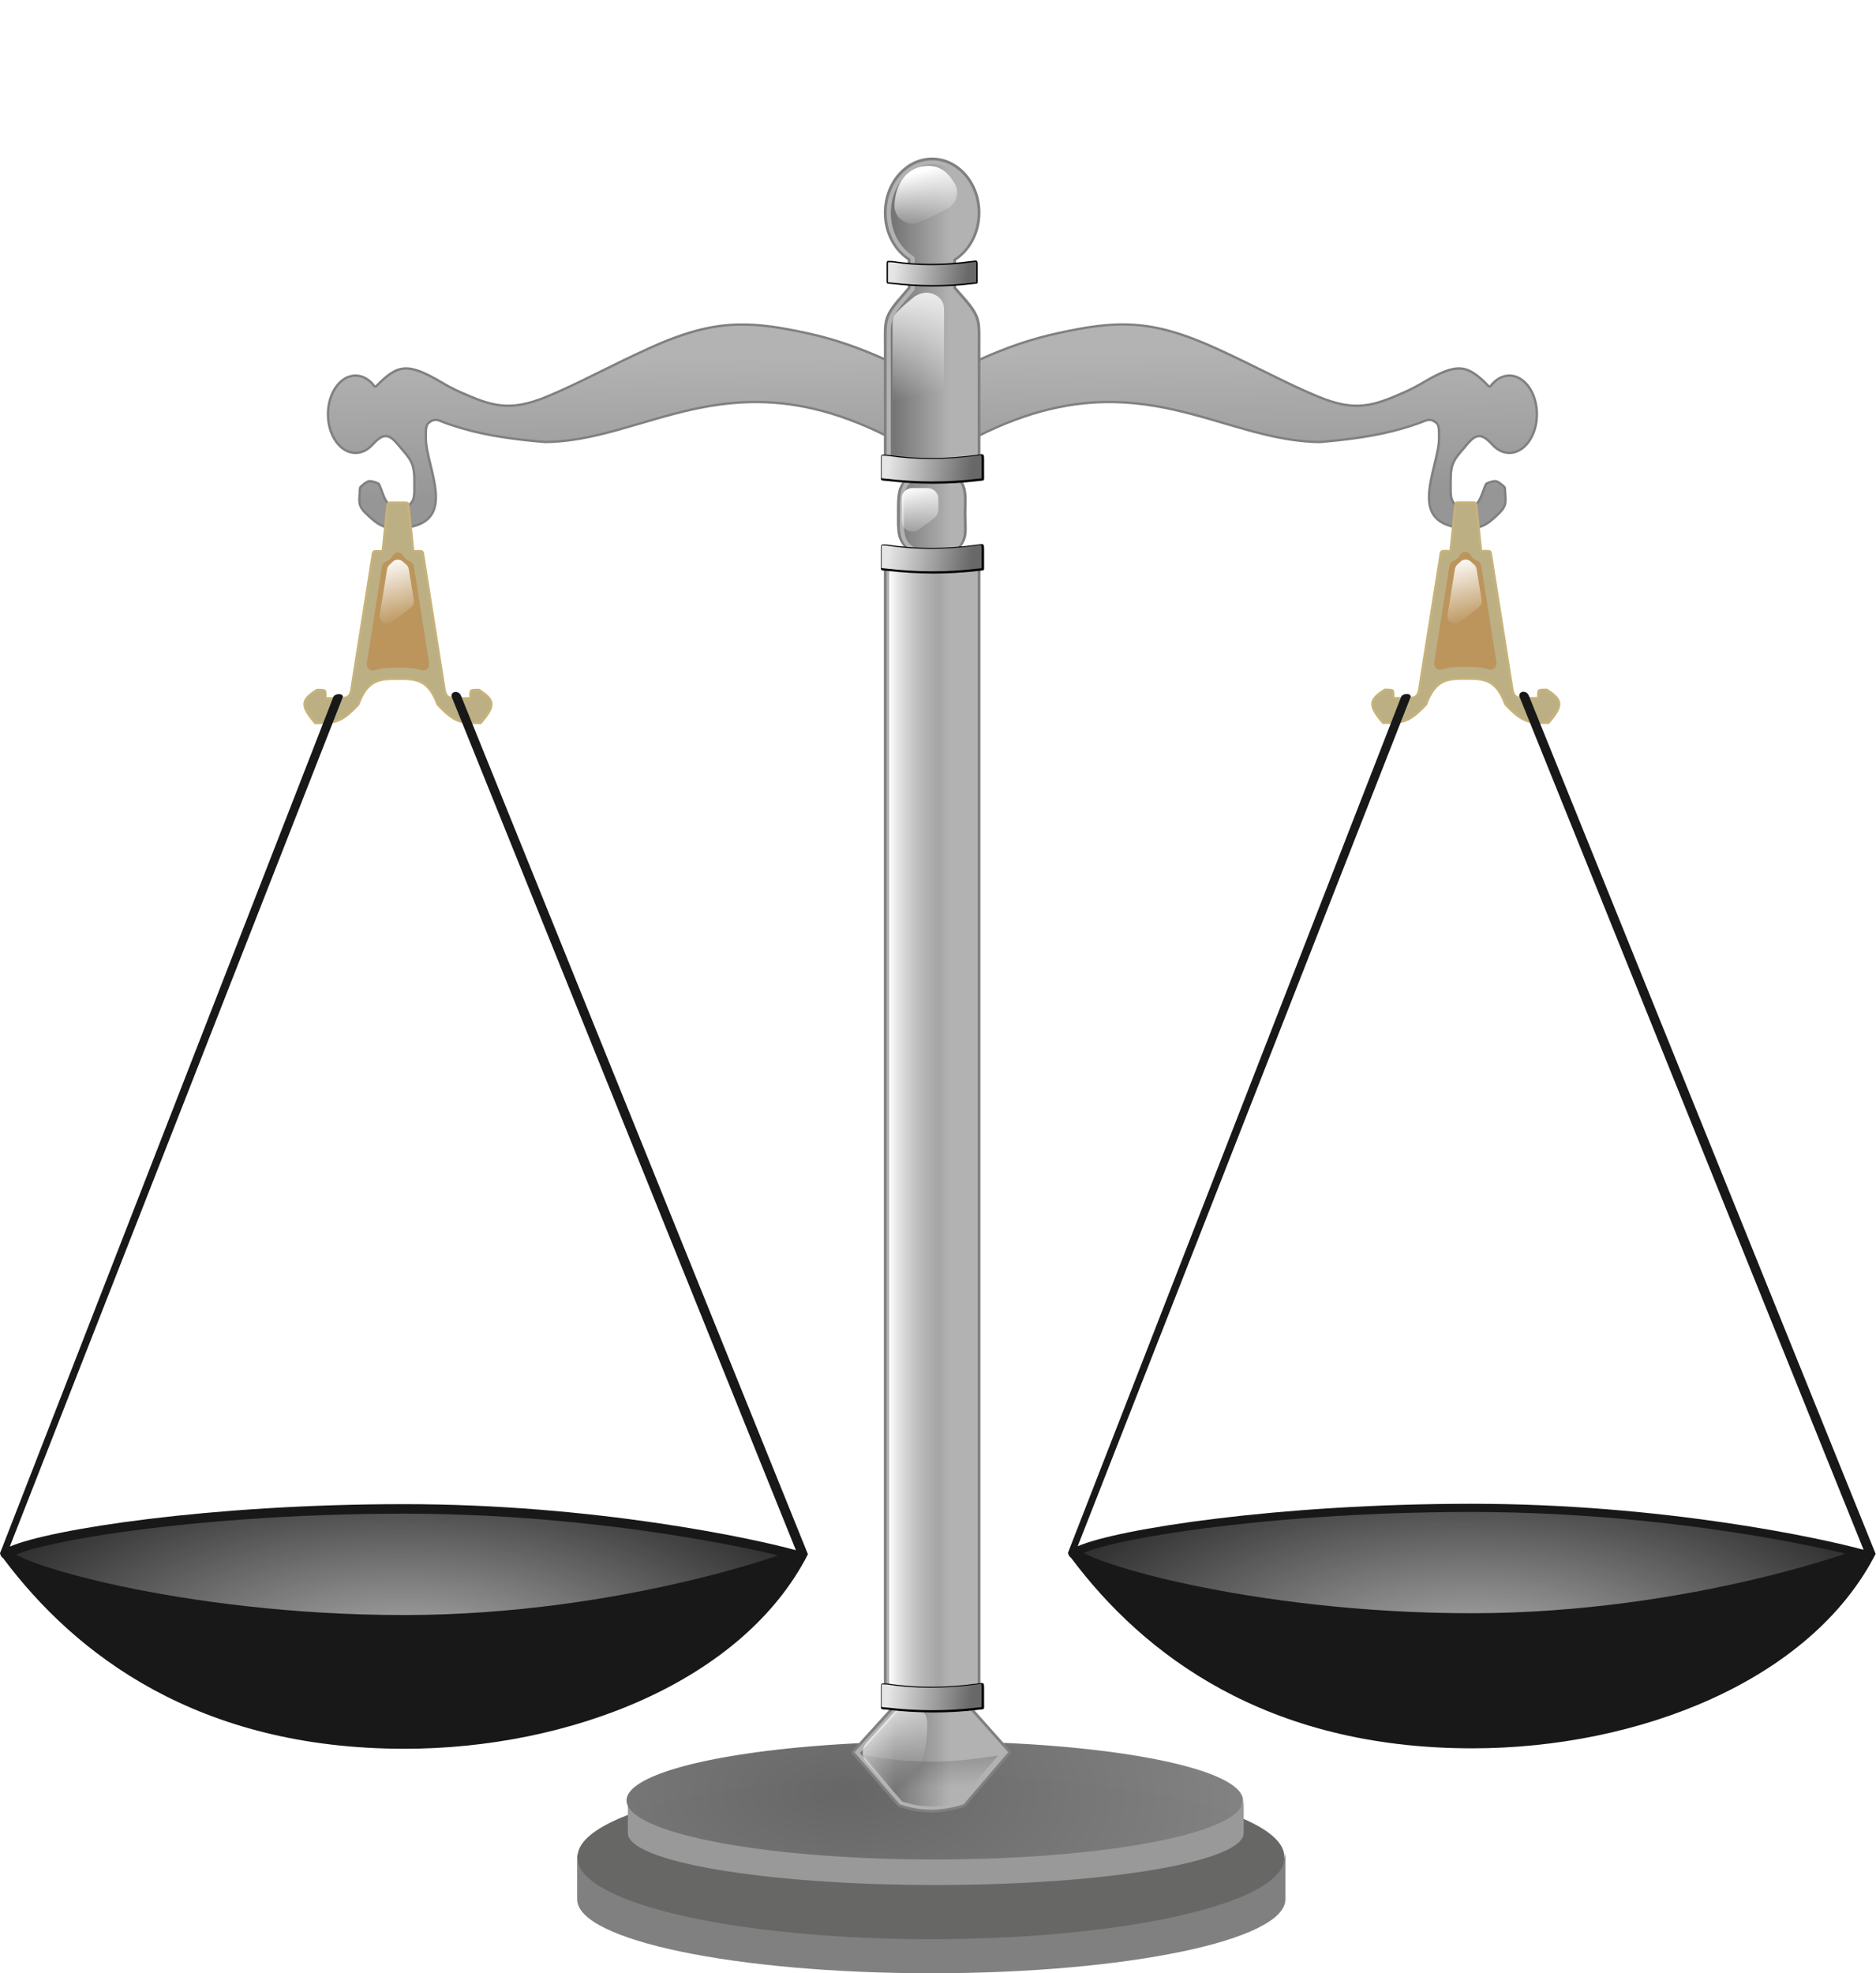 <?xml version="1.0" encoding="UTF-8" standalone="no"?>
<svg
   xmlns:dc="http://purl.org/dc/elements/1.1/"
   xmlns:cc="http://creativecommons.org/ns#"
   xmlns:rdf="http://www.w3.org/1999/02/22-rdf-syntax-ns#"
   xmlns:svg="http://www.w3.org/2000/svg"
   xmlns="http://www.w3.org/2000/svg"
   xmlns:xlink="http://www.w3.org/1999/xlink"
   xmlns:sodipodi="http://sodipodi.sourceforge.net/DTD/sodipodi-0.dtd"
   xmlns:inkscape="http://www.inkscape.org/namespaces/inkscape"
   viewBox="0 0 307.392 323.297"
   version="1.1"
   id="svg131"
   sodipodi:docname="scale2.svg"
   width="81.331mm"
   height="85.539mm"
   inkscape:version="1.0.2-2 (e86c870879, 2021-01-15)">
  <sodipodi:namedview
     pagecolor="#ffffff"
     bordercolor="#666666"
     borderopacity="1"
     objecttolerance="10"
     gridtolerance="10"
     guidetolerance="10"
     inkscape:pageopacity="0"
     inkscape:pageshadow="2"
     inkscape:window-width="1920"
     inkscape:window-height="1017"
     id="namedview133"
     showgrid="false"
     units="mm"
     inkscape:zoom="1.2320187"
     inkscape:cx="-52.297762"
     inkscape:cy="92.462044"
     inkscape:window-x="-8"
     inkscape:window-y="-8"
     inkscape:window-maximized="1"
     inkscape:current-layer="svg131"
     inkscape:document-rotation="0" />
  <defs
     id="defs49">
    <filter
       id="o">
      <feGaussianBlur
         stdDeviation="1.604"
         id="feGaussianBlur2" />
    </filter>
    <filter
       id="n" />
    <linearGradient
       id="a">
      <stop
         stop-color="#fff"
         offset="0"
         id="stop6" />
      <stop
         stop-color="#fff"
         stop-opacity="0"
         offset="1"
         id="stop8" />
    </linearGradient>
    <linearGradient
       id="l"
       x1="327.52"
       x2="328.01"
       y1="186.46"
       y2="237.22"
       gradientUnits="userSpaceOnUse">
      <stop
         stop-color="#b3b3b3"
         offset="0"
         id="stop11" />
      <stop
         stop-color="#a9a9a9"
         offset=".337"
         id="stop13" />
      <stop
         stop-color="#969696"
         offset="1"
         id="stop15" />
    </linearGradient>
    <linearGradient
       id="k"
       x1="375.52"
       x2="395.54"
       gradientUnits="userSpaceOnUse">
      <stop
         stop-color="#767676"
         offset="0"
         id="stop18" />
      <stop
         stop-color="#767676"
         stop-opacity="0"
         offset="1"
         id="stop20" />
    </linearGradient>
    <linearGradient
       id="i"
       x1="121.84"
       x2="122.61"
       y1="201.4"
       y2="216.81"
       gradientUnits="userSpaceOnUse">
      <stop
         offset="0"
         id="stop23" />
      <stop
         stop-opacity="0"
         offset="1"
         id="stop25" />
    </linearGradient>
    <linearGradient
       id="b"
       x1="375.43"
       x2="401.66"
       y1="242.74"
       y2="246.19"
       gradientUnits="userSpaceOnUse">
      <stop
         stop-color="#e5e5e5"
         offset="0"
         id="stop28" />
      <stop
         stop-color="#e5e5e5"
         stop-opacity=".456"
         offset="1"
         id="stop30" />
    </linearGradient>
    <linearGradient
       id="j"
       x1="123.44"
       x2="125.44"
       y1="4.964"
       y2="11.752"
       gradientUnits="userSpaceOnUse"
       xlink:href="#a"
       gradientTransform="matrix(1.251,0,0,1.251,-3.989,21.939)" />
    <linearGradient
       id="h"
       x1="122.42"
       x2="124.45"
       y1="46.374"
       y2="52.835"
       gradientUnits="userSpaceOnUse"
       xlink:href="#a"
       gradientTransform="matrix(1.251,0,0,1.251,-3.989,21.939)" />
    <linearGradient
       id="g"
       x1="121.56"
       x2="125.21"
       y1="19.167"
       y2="34.649"
       gradientUnits="userSpaceOnUse"
       xlink:href="#a"
       gradientTransform="matrix(1.422,0,0,1.251,-24.452,20.938)" />
    <linearGradient
       id="f"
       x1="119.57"
       x2="126.18"
       gradientUnits="userSpaceOnUse"
       xlink:href="#a"
       gradientTransform="matrix(1.251,0,0,1.251,-3.989,21.939)" />
    <linearGradient
       id="d"
       x1="53.239"
       x2="55.497"
       y1="55.698"
       y2="64.126"
       gradientUnits="userSpaceOnUse"
       xlink:href="#a" />
    <linearGradient
       id="m"
       x1="116.65"
       x2="123.94"
       y1="205.69"
       y2="213.89"
       gradientUnits="userSpaceOnUse"
       xlink:href="#a"
       gradientTransform="matrix(1.251,0,0,1.251,-3.989,21.939)" />
    <radialGradient
       id="e"
       cx="314.95"
       cy="573.63"
       r="75.928"
       gradientTransform="matrix(-0.006,0.555,-1.105,-0.013,773.855,126.386)"
       gradientUnits="userSpaceOnUse">
      <stop
         stop-color="#666"
         offset="0"
         id="stop39" />
      <stop
         stop-color="#898989"
         offset="1"
         id="stop41" />
    </radialGradient>
    <radialGradient
       id="c"
       cx="128.09"
       cy="670.47"
       r="137"
       gradientTransform="matrix(0.011,-0.61,1.402,0.024,-740.58,716.79)"
       gradientUnits="userSpaceOnUse">
      <stop
         stop-color="#b2b2b2"
         offset="0"
         id="stop44" />
      <stop
         stop-color="#b2b2b2"
         stop-opacity="0"
         offset="1"
         id="stop46" />
    </radialGradient>
    <linearGradient
       inkscape:collect="always"
       xlink:href="#b"
       id="linearGradient960"
       gradientUnits="userSpaceOnUse"
       x1="375.43"
       y1="242.74"
       x2="401.66"
       y2="246.19" />
    <linearGradient
       inkscape:collect="always"
       xlink:href="#b"
       id="linearGradient962"
       gradientUnits="userSpaceOnUse"
       x1="375.43"
       y1="242.74"
       x2="401.66"
       y2="246.19"
       gradientTransform="matrix(0.456,0,0,0.456,-24.682,-66.439)" />
    <linearGradient
       inkscape:collect="always"
       xlink:href="#b"
       id="linearGradient964"
       gradientUnits="userSpaceOnUse"
       x1="375.43"
       y1="242.74"
       x2="401.66"
       y2="246.19" />
    <linearGradient
       inkscape:collect="always"
       xlink:href="#a"
       id="linearGradient966"
       gradientUnits="userSpaceOnUse"
       x1="53.239"
       y1="55.698"
       x2="55.497"
       y2="64.126"
       gradientTransform="matrix(1.251,0,0,1.251,-3.989,21.939)" />
    <radialGradient
       inkscape:collect="always"
       xlink:href="#c"
       id="radialGradient968"
       gradientUnits="userSpaceOnUse"
       gradientTransform="matrix(0.005,-0.278,0.639,0.011,-362.273,299.954)"
       cx="128.09"
       cy="670.47"
       r="137" />
    <radialGradient
       inkscape:collect="always"
       xlink:href="#c"
       id="radialGradient970"
       gradientUnits="userSpaceOnUse"
       gradientTransform="matrix(0.011,-0.61,1.402,0.024,-740.58,716.79)"
       cx="128.09"
       cy="670.47"
       r="137" />
    <linearGradient
       inkscape:collect="always"
       xlink:href="#b"
       id="linearGradient972"
       gradientUnits="userSpaceOnUse"
       x1="375.43"
       y1="242.74"
       x2="401.66"
       y2="246.19" />
  </defs>
  <path
     d="m 210.614,303.439 v 7.761 c 0,6.68 -25.981,12.097 -58.02,12.097 -32.039,0 -58.019,-5.417 -58.019,-12.097 v -7.761 c 0,6.68 25.981,12.098 58.019,12.098 32.038,0 58.02,-5.418 58.02,-12.098 z"
     fill="#808080"
     id="path51"
     style="stroke-width:1.251" />
  <path
     d="m 210.437,304.309 a 57.898,13.294 0 1 1 -115.792,0 57.898,13.294 0 1 1 115.792,0 z"
     fill="#676766"
     fill-rule="evenodd"
     opacity="0.993"
     id="path53"
     style="stroke-width:0.914" />
  <path
     d="m 203.782,294.867 v 5.46 c 0,4.699 -22.591,8.511 -50.452,8.511 -27.861,0 -50.452,-3.812 -50.452,-8.511 v -5.46 c 0,4.699 22.593,8.511 50.452,8.511 27.86,0 50.452,-3.812 50.452,-8.511 z"
     fill="#999999"
     id="path55"
     style="stroke-width:1.251" />
  <path
     d="m 203.671,294.982 a 50.503,9.676 0 1 1 -101.007,0 50.503,9.676 0 1 1 101.007,0 z"
     fill="url(#e)"
     fill-rule="evenodd"
     opacity="0.993"
     id="path57"
     style="fill:url(#e);stroke-width:0.524" />
  <g
     transform="matrix(0.456,0,0,0.456,-24.682,-26.792)"
     id="g63">
    <path
       d="m 319.81,174.94 c -9.753,0.156 -19.424,2.585 -32.594,8.562 -14.339,6.508 -25.202,12.595 -36.656,17.344 -13.403,5.556 -19.605,3.402 -30.969,-1.625 -2.56,-1.133 -4.686,-2.328 -6.625,-3.469 -12.277,-7.224 -16.075,-6.642 -23.969,1.5 -1.85,-2.456 -4.364,-3.969 -7.125,-3.969 -5.691,0 -10.312,6.407 -10.312,14.312 0,7.905 4.622,14.312 10.312,14.312 2.38,0 4.566,-1.118 6.312,-3 3.604,-3.889 5.319,-4.137 8.594,-0.188 4.354,5.252 5.812,5.979 5.812,12.75 v 3.562 c 0,3.531 -0.829,5.554 -5.375,5.656 -4.154,0.094 -4.78,-4.075 -6.062,-7.094 -0.471,-1.109 -0.416,-1.383 -1.562,-1.781 -2.84,-0.991 -3.227,-0.841 -5.469,0.938 -1.148,0.909 -1.028,1.081 -1.125,2.531 -0.298,4.458 -0.595,5.612 3.312,9.188 3.17,2.899 5.556,4.727 11,4.5 23.332,-0.985 10.138,-22.131 10.25,-33.062 -0.07,-3.454 0.221,-4.404 0.969,-5 2.112,-1.677 3.241,-0.605 5.562,0.219 7.733,2.745 17.102,5.317 36.031,6.875 6.937,-0.098 13.577,-1.243 20.188,-2.844 16.897,-4.094 33.515,-11.173 53.75,-11.531 14.062,-0.249 29.884,2.74 48.781,12.281 h 32.719 c 18.897,-9.541 34.719,-12.53 48.781,-12.281 20.235,0.358 36.824,7.437 53.719,11.531 6.611,1.601 13.284,2.746 20.219,2.844 18.929,-1.558 28.269,-4.13 36,-6.875 2.323,-0.823 3.483,-1.896 5.594,-0.219 0.748,0.596 1.007,1.546 0.938,5 0.11,10.932 -13.081,32.077 10.25,33.062 5.444,0.227 7.831,-1.601 11,-4.5 3.908,-3.575 3.61,-4.729 3.312,-9.188 -0.098,-1.45 0.022,-1.623 -1.125,-2.531 -2.241,-1.778 -2.598,-1.928 -5.438,-0.938 -1.147,0.399 -1.092,0.672 -1.562,1.781 -1.283,3.019 -1.908,7.188 -6.062,7.094 -4.544,-0.103 -5.375,-2.125 -5.375,-5.656 10e-6,-1.179 0,-2.385 0,-3.562 10e-6,-6.771 1.427,-7.498 5.781,-12.75 3.276,-3.95 4.99,-3.701 8.594,0.188 1.746,1.882 3.934,3 6.312,3 5.692,-1e-5 10.312,-6.407 10.312,-14.312 0,-7.905 -4.621,-14.312 -10.312,-14.312 -2.761,0 -5.276,1.513 -7.125,3.969 -7.895,-8.142 -11.66,-8.724 -23.938,-1.5 -1.938,1.141 -4.096,2.336 -6.656,3.469 -11.362,5.027 -17.536,7.181 -30.938,1.625 -11.456,-4.749 -22.318,-10.835 -36.656,-17.344 -23.413,-10.627 -35.791,-10.085 -57.188,-5.406 -8.957,1.959 -17.763,4.832 -28.438,9.656 h -32.719 c -10.674,-4.824 -19.482,-7.697 -28.438,-9.656 -9.361,-2.047 -17.008,-3.278 -24.594,-3.156 z"
       fill="#808080"
       id="path59" />
    <path
       d="m 319.81,175.78 c -9.622,0.154 -19.143,2.551 -32.25,8.5 -14.304,6.493 -25.172,12.57 -36.688,17.344 -6.78,2.81 -11.849,3.707 -16.656,3.219 -4.807,-0.489 -9.276,-2.325 -14.969,-4.844 -2.603,-1.152 -4.77,-2.385 -6.719,-3.531 -6.097,-3.587 -9.97,-5.112 -13.125,-4.875 -3.155,0.236 -5.906,2.22 -9.812,6.25 -0.174,0.176 -0.416,0.267 -0.662,0.248 -0.246,-0.018 -0.473,-0.143 -0.619,-0.342 -1.73,-2.296 -3.985,-3.625 -6.438,-3.625 -2.529,0 -4.846,1.419 -6.594,3.844 -1.748,2.425 -2.875,5.837 -2.875,9.625 0,3.788 1.127,7.2 2.875,9.625 1.748,2.425 4.065,3.844 6.594,3.844 2.115,0 4.067,-0.972 5.688,-2.719 1.841,-1.987 3.285,-3.24 5,-3.312 0.857,-0.036 1.688,0.27 2.469,0.812 0.78,0.543 1.562,1.325 2.406,2.344 2.16,2.605 3.637,4.106 4.625,5.938 0.988,1.832 1.375,3.898 1.375,7.344 v 3.562 c 0,1.832 -0.177,3.444 -1.156,4.656 -0.979,1.212 -2.634,1.79 -5.031,1.844 -2.36,0.054 -3.95,-1.223 -4.875,-2.781 -0.925,-1.558 -1.394,-3.386 -2,-4.812 -0.25,-0.588 -0.375,-0.915 -0.438,-1 -0.062,-0.085 -0.112,-0.134 -0.625,-0.312 -1.396,-0.487 -2.062,-0.65 -2.531,-0.562 -0.469,0.087 -1.014,0.462 -2.125,1.344 -0.542,0.429 -0.642,0.564 -0.688,0.688 -0.046,0.123 -0.075,0.5 -0.125,1.25 -0.15,2.243 -0.283,3.547 0.031,4.625 0.314,1.078 1.087,2.125 3,3.875 3.145,2.876 5.162,4.5 10.406,4.281 5.702,-0.241 8.999,-1.683 10.844,-3.75 1.845,-2.067 2.365,-4.886 2.188,-8.156 -0.355,-6.542 -3.653,-14.501 -3.594,-20.312 -0.035,-1.752 0.003,-2.88 0.188,-3.75 0.184,-0.87 0.59,-1.505 1.094,-1.906 1.182,-0.939 2.374,-1.199 3.406,-1 1.032,0.199 1.876,0.706 2.969,1.094 7.678,2.725 16.921,5.258 35.75,6.812 h 0.062 c 6.829,-0.102 13.383,-1.225 19.938,-2.812 16.803,-4.071 33.514,-11.201 53.938,-11.562 14.145,-0.251 30.051,2.763 48.969,12.281 h 32.344 c 18.918,-9.518 34.824,-12.532 48.969,-12.281 20.424,0.361 37.105,7.491 53.906,11.562 6.554,1.587 13.142,2.71 19.969,2.812 h 0.062 c 18.829,-1.554 28.042,-4.087 35.719,-6.812 1.094,-0.388 1.962,-0.895 3,-1.094 1.038,-0.199 2.223,0.06 3.406,1 0.508,0.405 0.888,1.038 1.062,1.906 0.174,0.868 0.223,2.031 0.188,3.781 0.059,5.811 -3.239,13.74 -3.594,20.281 -0.177,3.271 0.342,6.089 2.188,8.156 1.845,2.067 5.142,3.509 10.844,3.75 5.245,0.219 7.263,-1.406 10.406,-4.281 1.913,-1.75 2.686,-2.797 3,-3.875 0.314,-1.078 0.181,-2.382 0.031,-4.625 -0.051,-0.75 -0.079,-1.126 -0.125,-1.25 -0.046,-0.124 -0.146,-0.258 -0.688,-0.688 -1.113,-0.883 -1.667,-1.258 -2.125,-1.344 -0.459,-0.086 -1.103,0.075 -2.5,0.562 -0.513,0.178 -0.563,0.228 -0.625,0.312 -0.062,0.085 -0.188,0.412 -0.438,1 -0.606,1.426 -1.075,3.255 -2,4.812 -0.925,1.558 -2.515,2.835 -4.875,2.781 -2.396,-0.054 -4.052,-0.632 -5.031,-1.844 -0.98,-1.212 -1.156,-2.825 -1.156,-4.656 10e-6,-1.179 0,-2.385 0,-3.562 10e-6,-3.445 0.363,-5.511 1.344,-7.344 0.98,-1.833 2.465,-3.332 4.625,-5.938 0.845,-1.019 1.626,-1.801 2.406,-2.344 0.78,-0.543 1.611,-0.849 2.469,-0.812 1.715,0.072 3.159,1.326 5,3.312 1.62,1.746 3.574,2.719 5.688,2.719 2.529,0 4.846,-1.419 6.594,-3.844 1.748,-2.425 2.875,-5.837 2.875,-9.625 0,-3.788 -1.127,-7.2 -2.875,-9.625 -1.748,-2.425 -4.065,-3.844 -6.594,-3.844 -2.453,0 -4.71,1.33 -6.438,3.625 -0.146,0.199 -0.373,0.324 -0.619,0.342 -0.246,0.018 -0.488,-0.073 -0.662,-0.248 -3.908,-4.03 -6.635,-6.014 -9.781,-6.25 -3.146,-0.236 -7.027,1.287 -13.125,4.875 -1.952,1.149 -4.15,2.38 -6.75,3.531 -5.692,2.518 -10.169,4.355 -14.969,4.844 -4.8,0.489 -9.846,-0.409 -16.625,-3.219 -11.518,-4.774 -22.383,-10.851 -36.688,-17.344 -23.301,-10.576 -35.313,-10.042 -56.656,-5.375 -8.901,1.947 -17.651,4.821 -28.281,9.625 -0.109,0.045 -0.226,0.066 -0.344,0.062 h -32.719 c -0.118,0.003 -0.235,-0.018 -0.344,-0.062 -10.63,-4.804 -19.382,-7.678 -28.281,-9.625 -9.336,-2.042 -16.921,-3.245 -24.406,-3.125 z"
       fill="url(#l)"
       id="path61"
       style="fill:url(#l)" />
  </g>
  <path
     d="m 152.728,25.815 c -4.402,0 -7.906,4.091 -7.906,9.046 0,3.305 1.568,6.181 3.917,7.764 v 4.459 c -0.534,0.625 -1.072,1.25 -1.61,1.88 -1.227,1.441 -1.84,2.405 -2.108,3.504 -0.269,1.099 -0.199,2.233 -0.199,4.103 0,7.163 1e-5,14.333 0,21.496 3e-4,0.307 0.249,0.555 0.556,0.556 h 2.778 c -0.484,0.582 -0.835,1.23 -0.983,1.952 -0.225,1.094 -0.199,2.293 -0.199,3.533 0,1.234 -0.047,2.399 0.157,3.476 0.134,0.711 0.474,1.359 0.94,1.937 h -2.692 c -0.307,3.01e-4 -0.555,0.249 -0.556,0.556 V 278.824 c -1.4e-4,0.258 0.177,0.482 0.427,0.541 0.321,0.075 0.649,0.133 0.969,0.199 l -6.496,7.151 c -0.188,0.211 -0.188,0.53 0,0.741 l 7.351,8.433 c 0.066,0.073 0.149,0.127 0.242,0.157 2.02,0.641 3.399,0.897 5.442,0.897 1.535,-10e-6 3.716,-0.359 5.256,-0.897 0.095,-0.034 0.178,-0.093 0.242,-0.171 l 7.222,-8.433 c 0.176,-0.212 0.17,-0.521 -0.014,-0.727 l -6.382,-7.165 c 0.369,-0.06 0.742,-0.119 1.111,-0.185 0.262,-0.048 0.453,-0.275 0.456,-0.541 V 90.075 c -3e-4,-0.307 -0.249,-0.555 -0.556,-0.556 h -2.578 c 0.446,-0.587 0.756,-1.239 0.84,-1.952 0.127,-1.077 0,-2.245 0,-3.462 0,-1.222 0.106,-2.41 -0.043,-3.504 -0.097,-0.711 -0.351,-1.397 -0.798,-1.98 h 2.578 c 0.307,-3e-4 0.555,-0.249 0.556,-0.556 V 56.571 c 0,-1.884 0.061,-3.023 -0.214,-4.117 -0.274,-1.091 -0.875,-2.062 -2.123,-3.504 -0.55,-0.636 -1.105,-1.264 -1.652,-1.895 v -4.388 c 2.384,-1.573 3.989,-4.473 3.989,-7.806 0,-4.955 -3.519,-9.046 -7.92,-9.046 z m -3.86,16.923 c 0.011,0.007 0.017,0.021 0.029,0.028 -0.008,-0.007 -0.021,-0.006 -0.029,-0.014 -6e-5,-0.005 -6e-5,-0.009 0,-0.014 z m 7.635,0.057 c -0.013,0.012 -0.014,0.032 -0.029,0.043 l -0.014,-0.014 z M 148.91,77.839 c 0.005,-0.005 0.023,0.005 0.029,0 -0.012,0.008 -0.017,0.02 -0.029,0.028 0.005,-0.006 -0.005,-0.023 0,-0.028 z m 7.92,12.436 -0.014,0.028 c -0.008,0.008 -0.02,0.007 -0.029,0.014 0.018,-0.013 0.025,-0.03 0.043,-0.043 z"
     fill="#808080"
     id="path65"
     style="stroke-width:0.456" />
  <path
     d="m 152.728,26.272 c -4.12,0 -7.45,3.847 -7.45,8.59 0,3.268 1.583,6.113 3.917,7.564 v 4.815 c -0.572,0.672 -1.151,1.337 -1.724,2.009 -2.423,2.846 -2.194,3.566 -2.194,7.322 v 21.595 h 3.96 c -1.941,1.23 -1.809,3.452 -1.809,5.94 0,2.488 -0.181,4.626 1.695,5.869 h -3.846 V 278.915 c 0.607,0.143 1.202,0.269 1.809,0.37 l -7.08,7.806 7.422,8.519 c 2.016,0.642 3.31,0.883 5.328,0.883 1.472,-10e-6 3.671,-0.362 5.143,-0.883 l 7.294,-8.519 -6.994,-7.849 c 0.664,-0.096 1.33,-0.208 1.994,-0.328 V 89.977 h -3.704 c 1.877,-1.243 1.41,-3.381 1.41,-5.869 0,-2.488 0.416,-4.71 -1.524,-5.94 h 3.818 V 56.572 c 0,-3.781 0.226,-4.476 -2.237,-7.322 -0.581,-0.672 -1.171,-1.337 -1.752,-2.009 v -4.772 c 2.37,-1.439 3.989,-4.309 3.989,-7.607 0,-4.743 -3.346,-8.59 -7.465,-8.59 z"
     fill="#b2b2b2"
     id="path67"
     style="stroke-width:1.251" />
  <path
     transform="matrix(0.456,0,0,0.456,-24.682,-26.792)"
     d="m 389.19,117.78 c -8.183,0 -14.969,7.707 -14.969,17.469 0,6.726 3.263,12.532 7.938,15.438 0.403,0.247 0.651,0.684 0.656,1.156 v 10.562 c -0.008,0.323 -0.13,0.633 -0.344,0.875 -1.261,1.481 -2.532,2.94 -3.781,4.406 -2.607,3.061 -3.622,4.789 -4.094,6.719 -0.471,1.93 -0.375,4.321 -0.375,8.469 0,15.328 10e-6,30.672 0,46 h 7.312 c 0.614,-0.007 1.158,0.394 1.332,0.982 0.174,0.588 -0.063,1.221 -0.582,1.549 -1.802,1.142 -2.588,2.587 -3,4.594 -0.412,2.007 -0.344,4.528 -0.344,7.281 0,2.762 -0.091,5.252 0.281,7.219 0.372,1.967 1.073,3.348 2.812,4.5 0.519,0.328 0.756,0.961 0.582,1.549 -0.174,0.588 -0.718,0.989 -1.332,0.982 h -7.062 v 411.97 c 0.941,0.208 1.874,0.437 2.812,0.594 0.489,0.082 0.896,0.421 1.065,0.887 0.168,0.466 0.072,0.987 -0.252,1.363 l -14.719,16.25 15.188,17.438 c 4.123,1.292 6.752,1.781 10.938,1.781 2.919,-2e-5 7.479,-0.76 10.5,-1.781 l 14.969,-17.438 -14.562,-16.344 c -0.325,-0.38 -0.418,-0.906 -0.243,-1.374 0.176,-0.468 0.592,-0.804 1.086,-0.876 1.061,-0.153 2.119,-0.346 3.188,-0.531 v -411.94 h -6.75 c -0.614,0.007 -1.158,-0.394 -1.332,-0.982 -0.174,-0.588 0.063,-1.221 0.582,-1.549 1.713,-1.135 2.237,-2.437 2.469,-4.406 0.232,-1.969 0,-4.498 0,-7.312 0,-2.815 0.21,-5.367 -0.062,-7.375 -0.273,-2.008 -0.881,-3.374 -2.656,-4.5 -0.519,-0.328 -0.756,-0.961 -0.582,-1.549 0.174,-0.588 0.718,-0.989 1.332,-0.982 h 7 v -46 c 0,-4.175 0.106,-6.551 -0.375,-8.469 -0.481,-1.918 -1.537,-3.623 -4.188,-6.688 -1.269,-1.466 -2.562,-2.925 -3.844,-4.406 -0.221,-0.25 -0.343,-0.572 -0.344,-0.906 v -10.469 c -0.006,-0.484 0.243,-0.935 0.656,-1.188 4.745,-2.88 8.094,-8.713 8.094,-15.5 0,-9.759 -6.819,-17.469 -15,-17.469 z"
     fill="url(#k)"
     filter="url(#o)"
     id="path69"
     style="fill:url(#k)" />
  <path
     d="m 128.83,218.31 5.084,-5.935 c -6.754,1.076 -10.805,1.076 -17.559,0 l 5.175,5.935 c 1.406,0.448 2.31,0.616 3.718,0.616 1.027,0 2.556,-0.252 3.582,-0.616 z"
     fill="url(#i)"
     filter="url(#n)"
     opacity="0.803"
     id="path71"
     style="fill:url(#i)"
     transform="matrix(1.251,0,0,1.251,-3.989,21.939)" />
  <g
     transform="matrix(1.418,0,0,1.418,-24.796,5.995)"
     id="g77">
    <path
       d="m 120.022,48.316 c 3.377,0.521 6.848,0.485 10.392,0 0.738,-0.101 0.787,-0.154 0.787,0.592 v 1.776 c 0,0.696 0.092,0.577 -0.612,0.663 -3.522,0.432 -7.044,0.406 -10.567,0 -0.83,-0.096 -0.745,0.066 -0.745,-0.757 v -1.704 c 0,-0.712 0.034,-0.568 0.745,-0.568 z"
       id="path73" />
    <path
       transform="matrix(0.364,0,0,0.364,-16.537,-38.944)"
       d="m 404.594,239.875 c -0.261,0.019 -0.644,0.086 -1.156,0.156 -9.748,1.334 -19.257,1.428 -28.562,0 h -0.062 c -0.465,-0.002 -0.842,-0.026 -1.094,-0.031 -0.266,-0.006 -0.396,0.042 -0.375,0.031 0.021,-0.011 0.029,-0.075 0,0.094 -0.029,0.169 -0.031,0.485 -0.031,0.969 0,1.56 -10e-6,3.128 0,4.688 0,0.573 -0.013,0.982 0,1.219 0.013,0.237 0.038,0.221 0,0.188 -0.038,-0.033 0.034,0.004 0.312,0.031 0.279,0.027 0.727,0.058 1.312,0.125 9.634,1.111 19.249,1.181 28.875,0 0.496,-0.061 0.872,-0.066 1.094,-0.094 0.222,-0.028 0.241,-0.086 0.188,-0.031 -0.053,0.054 -0.037,0.05 -0.031,-0.156 0.006,-0.206 0,-0.543 0,-1.031 0,-1.624 1e-5,-3.249 0,-4.875 0,-0.502 -0.024,-0.856 -0.062,-1.062 -0.038,-0.207 -0.071,-0.224 -0.062,-0.219 0.009,0.006 -0.083,-0.019 -0.344,0 z"
       fill="url(#b)"
       id="path75"
       style="fill:url(#linearGradient960)" />
  </g>
  <path
     d="m 146.199,42.751 c 4.226,0.651 8.569,0.607 13.004,0 0.924,-0.126 0.984,-0.192 0.984,0.74 v 2.222 c 0,0.872 0.115,0.722 -0.766,0.83 -4.407,0.541 -8.815,0.508 -13.223,0 -1.039,-0.12 -0.932,0.083 -0.932,-0.948 v -2.133 c 0,-0.89 0.042,-0.711 0.932,-0.711 z"
     id="path79"
     style="stroke-width:1.251" />
  <path
     d="m 159.751,42.907 c -0.119,0.009 -0.294,0.039 -0.527,0.071 -4.443,0.608 -8.778,0.651 -13.02,0 h -0.029 c -0.212,-9.12e-4 -0.384,-0.012 -0.499,-0.014 -0.121,-0.003 -0.18,0.019 -0.171,0.014 0.009,-0.005 0.013,-0.034 0,0.043 -0.013,0.077 -0.014,0.221 -0.014,0.442 0,0.711 -1e-5,1.426 0,2.137 0,0.261 -0.006,0.447 0,0.556 0.006,0.108 0.018,0.101 0,0.085 -0.018,-0.015 0.015,0.002 0.142,0.014 0.127,0.012 0.331,0.026 0.598,0.057 4.392,0.506 8.775,0.538 13.163,0 0.226,-0.028 0.397,-0.03 0.499,-0.043 0.101,-0.013 0.11,-0.039 0.086,-0.014 -0.024,0.025 -0.017,0.023 -0.014,-0.071 0.003,-0.094 0,-0.247 0,-0.47 0,-0.74 0,-1.481 0,-2.222 0,-0.229 -0.011,-0.39 -0.029,-0.484 -0.018,-0.094 -0.032,-0.102 -0.029,-0.1 0.004,0.003 -0.038,-0.009 -0.157,0 z"
     fill="url(#b)"
     id="path81"
     style="fill:url(#linearGradient962);stroke-width:0.456" />
  <path
     d="m 152.077,27.179 c -3.488,0 -5.395,3.027 -5.514,6.413 -0.046,1.004 0.428,1.961 1.254,2.533 0.826,0.572 1.889,0.679 2.812,0.282 1.53,-0.646 3.115,-1.393 4.732,-2.307 0.695,-0.396 1.197,-1.059 1.389,-1.835 0.192,-0.776 0.058,-1.597 -0.372,-2.271 -0.756,-1.211 -1.885,-2.815 -4.301,-2.815 z"
     fill="url(#j)"
     fill-rule="evenodd"
     id="path83"
     style="fill:url(#j);stroke-width:1.251" />
  <path
     d="M 145.695,92.717 V 279.128 h 9.541 V 92.717 Z"
     fill="url(#f)"
     fill-rule="evenodd"
     id="path85"
     style="fill:url(#f);stroke-width:1.251" />
  <g
     transform="matrix(1.418,0,0,1.418,-24.796,20.718)"
     id="g91">
    <path
       d="m 120.022,48.316 c 3.377,0.521 6.848,0.485 10.392,0 0.738,-0.101 0.787,-0.154 0.787,0.592 v 1.776 c 0,0.696 0.092,0.577 -0.612,0.663 -3.522,0.432 -7.044,0.406 -10.567,0 -0.83,-0.096 -0.745,0.066 -0.745,-0.757 v -1.704 c 0,-0.712 0.034,-0.568 0.745,-0.568 z"
       id="path87" />
    <path
       transform="matrix(0.364,0,0,0.364,-16.537,-38.944)"
       d="m 404.594,239.875 c -0.261,0.019 -0.644,0.086 -1.156,0.156 -9.748,1.334 -19.257,1.428 -28.562,0 h -0.062 c -0.465,-0.002 -0.842,-0.026 -1.094,-0.031 -0.266,-0.006 -0.396,0.042 -0.375,0.031 0.021,-0.011 0.029,-0.075 0,0.094 -0.029,0.169 -0.031,0.485 -0.031,0.969 0,1.56 -10e-6,3.128 0,4.688 0,0.573 -0.013,0.982 0,1.219 0.013,0.237 0.038,0.221 0,0.188 -0.038,-0.033 0.034,0.004 0.312,0.031 0.279,0.027 0.727,0.058 1.312,0.125 9.634,1.111 19.249,1.181 28.875,0 0.496,-0.061 0.872,-0.066 1.094,-0.094 0.222,-0.028 0.241,-0.086 0.188,-0.031 -0.053,0.054 -0.037,0.05 -0.031,-0.156 0.006,-0.206 0,-0.543 0,-1.031 0,-1.624 1e-5,-3.249 0,-4.875 0,-0.502 -0.024,-0.856 -0.062,-1.062 -0.038,-0.207 -0.071,-0.224 -0.062,-0.219 0.009,0.006 -0.083,-0.019 -0.344,0 z"
       fill="url(#b)"
       id="path89"
       style="fill:url(#linearGradient964)" />
  </g>
  <path
     d="m 149.338,79.97 c -0.912,0.077 -1.611,0.844 -1.603,1.76 v 3.637 c 0.005,0.655 0.375,1.253 0.959,1.55 0.585,0.296 1.286,0.242 1.817,-0.142 0.81,-0.584 1.692,-1.173 2.62,-1.955 0.393,-0.33 0.622,-0.816 0.626,-1.33 v -1.76 c 0.002,-0.467 -0.182,-0.916 -0.513,-1.247 -0.33,-0.33 -0.779,-0.515 -1.247,-0.513 h -2.503 z"
     fill="url(#h)"
     fill-rule="evenodd"
     id="path93"
     style="fill:url(#h);stroke-width:1.251" />
  <path
     d="m 151.669,47.959 c -0.834,0.021 -1.744,0.564 -1.91,0.704 -0.788,0.672 -1.819,1.445 -2.844,2.542 -0.035,0.037 -0.659,0.586 -0.666,1.603 v 17.049 c -0.003,0.574 -0.218,0.903 0.844,1.838 1.063,0.935 1.435,0.745 2.088,0.743 h 2.577 c 0.653,0.002 1.027,0.191 2.088,-0.743 1.061,-0.934 0.846,-1.263 0.844,-1.838 V 50.54 l -0.089,-0.626 c -1e-4,-3.5e-4 -0.067,-0.182 -0.089,-0.235 l -0.089,-0.196 c -0.044,-0.082 -0.067,-0.083 -0.089,-0.117 -0.043,-0.069 -0.052,-0.144 -0.089,-0.196 -0.074,-0.102 -0.08,-0.159 -0.489,-0.508 0.249,0.213 0.492,0.319 -0.267,-0.196 -0.758,-0.514 -1.61,-0.515 -1.822,-0.508 z"
     fill="url(#g)"
     fill-rule="evenodd"
     id="path95"
     style="fill:url(#g);stroke-width:1.334" />
  <path
     d="m 51.568,118.636 c 3.344,0 4.413,0 7.314,-3.133 1.484,-4.097 3.452,-4.097 6.325,-4.097 2.874,0 4.841,0 6.325,4.097 2.901,3.133 3.97,3.133 7.313,3.133 2.509,-2.884 2.561,-4.015 -0.325,-5.784 -1.626,0 -1.626,0 -1.626,1.366 -3.407,0.057 -3.432,0.054 -3.819,-0.964 l -3.545,-22.366 c -0.081,-0.768 -0.344,-0.768 -0.969,-0.785 l -0.687,0.017 -0.677,-6.628 c -0.136,-1.325 -0.136,-1.325 -1.067,-1.325 h -1.848 c -0.932,0 -0.932,0 -1.068,1.325 l -0.677,6.628 -0.687,-0.017 c -0.625,0.017 -0.888,0.017 -0.969,0.785 l -3.545,22.366 c -0.388,1.018 -0.412,1.021 -3.819,0.964 0,-1.366 0,-1.366 -1.625,-1.366 -2.887,1.769 -2.834,2.9 -0.325,5.784 z"
     fill="#c5b37b"
     id="path97"
     style="stroke-width:1.251" />
  <path
     d="m 63.779,82.551 c 0.006,-0.008 -0.088,0.314 -0.156,0.978 l -0.704,6.648 c -0.008,0.071 -0.035,0.139 -0.078,0.196 -0.041,0.052 -0.095,0.092 -0.156,0.117 -0.061,0.025 -0.128,0.043 -0.196,0.039 l -0.626,-0.039 h -0.039 c -0.266,0.011 -0.414,0.029 -0.43,0.039 -0.016,0.01 -0.082,0.052 -0.117,0.391 6.5e-4,0.013 6.5e-4,0.026 0,0.039 l -3.558,22.368 -0.039,0.078 c -0.097,0.254 -0.156,0.455 -0.313,0.665 -0.157,0.21 -0.409,0.353 -0.704,0.43 -0.59,0.155 -1.424,0.146 -3.128,0.117 -0.104,2.4e-4 -0.203,-0.041 -0.277,-0.114 -0.073,-0.073 -0.115,-0.173 -0.114,-0.277 0,-0.341 -0.018,-0.596 -0.039,-0.743 -0.021,-0.147 -0.033,-0.151 -0.039,-0.156 -0.006,-0.005 -0.075,-0.06 -0.274,-0.078 -0.164,-0.015 -0.438,8e-4 -0.743,0 -0.674,0.417 -1.176,0.79 -1.486,1.134 -0.319,0.354 -0.457,0.647 -0.469,0.978 -0.023,0.641 0.561,1.542 1.721,2.894 1.516,-0.002 2.531,-0.013 3.441,-0.352 0.953,-0.355 1.915,-1.105 3.324,-2.62 0.006,-0.017 0.033,-0.022 0.039,-0.039 0.749,-1.987 1.623,-3.124 2.737,-3.676 1.147,-0.568 2.434,-0.547 3.871,-0.547 1.437,0 2.695,-0.021 3.832,0.547 1.105,0.552 1.989,1.69 2.737,3.676 l 0.039,0.039 c 1.408,1.515 2.371,2.265 3.324,2.62 0.91,0.339 1.926,0.35 3.441,0.352 1.159,-1.352 1.744,-2.253 1.721,-2.894 -0.012,-0.331 -0.15,-0.624 -0.469,-0.978 -0.31,-0.344 -0.812,-0.717 -1.486,-1.134 -0.306,8e-4 -0.579,-0.015 -0.743,0 -0.198,0.019 -0.267,0.073 -0.274,0.078 -0.006,0.005 -0.019,0.01 -0.039,0.156 -0.021,0.147 -0.039,0.402 -0.039,0.743 6e-5,0.085 -0.027,0.167 -0.078,0.235 -0.074,0.099 -0.19,0.157 -0.313,0.156 -1.704,0.028 -2.538,0.037 -3.128,-0.117 -0.295,-0.077 -0.547,-0.22 -0.704,-0.43 -0.157,-0.21 -0.216,-0.411 -0.313,-0.665 -0.016,-0.025 -0.029,-0.051 -0.039,-0.078 l -3.558,-22.368 c -6.5e-4,-0.013 -6.5e-4,-0.026 0,-0.039 -0.036,-0.339 -0.1,-0.38 -0.117,-0.391 -0.017,-0.011 -0.164,-0.028 -0.43,-0.039 h -0.039 l -0.626,0.039 c -0.117,0.01 -0.231,-0.033 -0.313,-0.117 -0.065,-0.062 -0.106,-0.145 -0.117,-0.235 l -0.704,-6.648 c -0.068,-0.664 -0.162,-0.985 -0.156,-0.978 0.003,0.004 0.041,0.013 -0.039,0 -0.08,-0.013 -0.237,0 -0.469,0 h -0.899 -0.939 c -0.233,0 -0.389,-0.013 -0.469,0 -0.08,0.013 -0.042,0.004 -0.039,0 z"
     fill="#a0a0a0"
     fill-opacity="0.232"
     id="path99"
     style="stroke-width:1.251" />
  <path
     d="m 65.063,90.531 c -0.323,0.046 -0.604,0.252 -0.755,0.541 -0.229,0.431 -0.599,0.766 -1.054,0.94 -0.346,0.123 -0.594,0.421 -0.655,0.783 l -2.507,15.898 c -6e-5,0.005 -6e-5,0.01 0,0.014 -0.047,0.337 0.086,0.687 0.356,0.912 0.27,0.225 0.629,0.297 0.969,0.185 h 0.014 c 1.316,-0.446 2.554,-0.413 3.775,-0.413 1.221,0 2.459,-0.033 3.775,0.413 h 0.014 c 0.34,0.112 0.699,0.04 0.969,-0.185 0.27,-0.225 0.403,-0.575 0.356,-0.912 6e-5,-0.005 6e-5,-0.01 0,-0.014 l -2.507,-15.912 c -0.061,-0.362 -0.323,-0.675 -0.67,-0.798 -0.455,-0.172 -0.824,-0.499 -1.054,-0.926 -0.194,-0.367 -0.585,-0.572 -0.997,-0.527 z"
     fill="#bc955d"
     id="path101"
     style="stroke-width:0.456" />
  <path
     d="m 65.108,91.701 c -0.294,0.021 -0.572,0.145 -0.782,0.352 -0.281,0.264 -0.376,0.367 -0.352,0.352 -0.297,0.195 -0.497,0.508 -0.547,0.86 l -1.212,7.508 c -0.068,0.492 0.164,0.977 0.59,1.232 0.426,0.256 0.963,0.232 1.365,-0.059 1.019,-0.794 2.08,-1.464 3.246,-2.503 0.317,-0.286 0.464,-0.714 0.391,-1.134 l -0.821,-5.044 c -0.051,-0.352 -0.25,-0.665 -0.547,-0.86 -0.007,-0.005 -0.161,-0.148 -0.43,-0.391 -0.246,-0.22 -0.57,-0.332 -0.899,-0.313 z"
     fill="url(#d)"
     id="path103"
     style="fill:url(#linearGradient966);stroke-width:1.251" />
  <path
     d="m 74.611,113.365 c -0.364,0.021 -0.692,0.287 -0.626,0.743 l 56.427,139.875 c -6.948,-1.917 -32.973,-7.547 -64.209,-7.547 -31.653,0 -58.085,4.116 -64.6,6.961 L 56.193,114.147 c -0.073,-0.64 -1.432,-0.523 -1.603,0.117 L 0,254.491 c 0.002,0.046 0.032,0.074 0.039,0.117 0.021,0.139 0.088,0.245 0.156,0.352 0.077,0.12 0.145,0.227 0.274,0.313 0.035,0.024 0.078,0.057 0.117,0.078 0.005,0.004 -0.005,0.035 0,0.039 11.774,15.705 31.84,31.127 65.695,31.127 27.109,10e-6 55.449,-11.005 66.125,-31.909 h -0.039 L 75.588,114.108 c -0.185,-0.559 -0.614,-0.764 -0.978,-0.743 z"
     fill="#181818"
     id="path105"
     style="stroke-width:1.251" />
  <path
     d="m 66.205,247.997 c -18.193,0 -34.676,1.369 -46.569,3.063 -5.946,0.847 -10.753,1.785 -14.003,2.65 -1.369,0.364 -2.282,0.705 -3.034,1.011 0.762,0.397 1.744,0.841 3.162,1.353 3.248,1.173 8.04,2.524 13.974,3.789 11.868,2.53 28.323,4.744 46.469,4.744 18.113,0 34.552,-2.759 46.442,-5.57 5.944,-1.405 10.754,-2.828 14.06,-3.917 0.35,-0.115 0.482,-0.177 0.798,-0.285 -0.27,-0.065 -0.376,-0.102 -0.67,-0.171 -3.312,-0.777 -8.133,-1.777 -14.088,-2.764 -11.91,-1.973 -28.378,-3.903 -46.537,-3.903 z"
     fill="url(#c)"
     id="path107"
     style="fill:url(#radialGradient968);stroke-width:0.456" />
  <g
     transform="matrix(1.251,0,0,1.251,170.997,21.939)"
     id="g121">
    <path
       d="m 44.398,77.275 c 2.672,0 3.526,0 5.845,-2.504 1.186,-3.274 2.759,-3.274 5.055,-3.274 2.296,0 3.869,0 5.055,3.274 2.318,2.504 3.173,2.504 5.845,2.504 2.005,-2.304 2.047,-3.209 -0.26,-4.622 -1.299,0 -1.299,0 -1.299,1.092 -2.722,0.045 -2.743,0.043 -3.052,-0.77 L 58.754,55.1 c -0.065,-0.614 -0.275,-0.614 -0.774,-0.628 l -0.549,0.014 -0.541,-5.297 c -0.108,-1.059 -0.108,-1.059 -0.853,-1.059 h -1.477 c -0.745,0 -0.745,0 -0.853,1.059 L 53.165,54.486 52.616,54.472 c -0.5,0.014 -0.71,0.014 -0.774,0.628 l -2.833,17.874 c -0.31,0.813 -0.329,0.816 -3.052,0.77 0,-1.092 0,-1.092 -1.299,-1.092 -2.307,1.414 -2.265,2.318 -0.26,4.622 z"
       fill="#c5b37b"
       id="path109" />
    <path
       d="m 54.156,48.438 c 0.005,-0.006 -0.071,0.251 -0.125,0.781 l -0.562,5.312 c -0.006,0.057 -0.028,0.111 -0.062,0.156 -0.033,0.041 -0.076,0.074 -0.125,0.094 -0.049,0.02 -0.102,0.035 -0.156,0.031 l -0.5,-0.031 h -0.031 c -0.213,0.009 -0.331,0.023 -0.344,0.031 -0.013,0.008 -0.065,0.042 -0.094,0.312 5.2e-4,0.01 5.2e-4,0.021 0,0.031 l -2.844,17.875 -0.031,0.062 c -0.077,0.203 -0.125,0.364 -0.25,0.531 -0.125,0.168 -0.327,0.282 -0.562,0.344 -0.471,0.124 -1.138,0.116 -2.5,0.094 -0.083,1.9e-4 -0.163,-0.033 -0.221,-0.091 -0.059,-0.059 -0.092,-0.138 -0.091,-0.221 0,-0.272 -0.015,-0.477 -0.031,-0.594 -0.016,-0.117 -0.026,-0.121 -0.031,-0.125 -0.005,-0.004 -0.06,-0.048 -0.219,-0.062 -0.131,-0.012 -0.35,6.4e-4 -0.594,0 -0.539,0.334 -0.94,0.632 -1.188,0.906 -0.255,0.283 -0.366,0.517 -0.375,0.781 -0.018,0.512 0.449,1.232 1.375,2.312 1.211,-0.001 2.023,-0.01 2.75,-0.281 0.762,-0.284 1.531,-0.883 2.656,-2.094 0.005,-0.014 0.026,-0.018 0.031,-0.031 0.598,-1.588 1.297,-2.497 2.188,-2.938 0.916,-0.454 1.945,-0.438 3.094,-0.438 1.148,0 2.153,-0.017 3.062,0.438 0.883,0.441 1.59,1.35 2.188,2.938 l 0.031,0.031 c 1.125,1.211 1.895,1.81 2.656,2.094 0.727,0.271 1.539,0.28 2.75,0.281 0.927,-1.08 1.393,-1.8 1.375,-2.312 C 67.365,74.392 67.255,74.158 67,73.875 c -0.248,-0.275 -0.649,-0.573 -1.188,-0.906 -0.244,6.4e-4 -0.463,-0.012 -0.594,0 -0.159,0.015 -0.214,0.058 -0.219,0.062 -0.005,0.004 -0.015,0.008 -0.031,0.125 -0.016,0.117 -0.031,0.321 -0.031,0.594 5e-5,0.068 -0.022,0.133 -0.062,0.188 -0.059,0.079 -0.152,0.125 -0.25,0.125 -1.362,0.023 -2.029,0.03 -2.5,-0.094 -0.236,-0.062 -0.437,-0.176 -0.562,-0.344 -0.125,-0.168 -0.173,-0.328 -0.25,-0.531 -0.013,-0.02 -0.023,-0.041 -0.031,-0.062 l -2.844,-17.875 c -5.2e-4,-0.01 -5.2e-4,-0.021 0,-0.031 C 58.409,54.854 58.358,54.821 58.344,54.812 58.33,54.804 58.213,54.79 58,54.781 h -0.031 l -0.5,0.031 c -0.093,0.008 -0.185,-0.027 -0.25,-0.094 C 57.167,54.669 57.134,54.603 57.125,54.531 l -0.562,-5.312 c -0.054,-0.53 -0.13,-0.787 -0.125,-0.781 0.002,0.003 0.033,0.01 -0.031,0 -0.064,-0.01 -0.189,0 -0.375,0 h -0.719 -0.75 c -0.186,0 -0.311,-0.01 -0.375,0 -0.064,0.01 -0.034,0.003 -0.031,0 z"
       fill="#a0a0a0"
       fill-opacity="0.232"
       id="path111" />
    <path
       transform="matrix(0.364,0,0,0.364,-16.537,-38.944)"
       d="m 196.875,257.375 c -0.709,0.101 -1.325,0.552 -1.656,1.188 -0.501,0.946 -1.313,1.681 -2.312,2.062 -0.76,0.269 -1.303,0.924 -1.438,1.719 l -5.5,34.875 c -1.3e-4,0.01 -1.3e-4,0.021 0,0.031 -0.102,0.738 0.189,1.506 0.781,2 0.593,0.494 1.38,0.652 2.125,0.406 h 0.031 c 2.886,-0.978 5.603,-0.906 8.281,-0.906 2.678,0 5.395,-0.071 8.281,0.906 H 205.5 c 0.745,0.246 1.532,0.088 2.125,-0.406 0.593,-0.494 0.884,-1.262 0.781,-2 1.3e-4,-0.01 1.3e-4,-0.021 0,-0.031 l -5.5,-34.906 c -0.134,-0.795 -0.709,-1.481 -1.469,-1.75 -0.998,-0.377 -1.808,-1.095 -2.312,-2.031 -0.424,-0.806 -1.282,-1.255 -2.188,-1.156 z"
       fill="#bc955d"
       id="path113" />
    <path
       d="m 55.219,55.75 c -0.235,0.016 -0.457,0.116 -0.625,0.281 -0.225,0.211 -0.3,0.294 -0.281,0.281 C 54.075,56.468 53.915,56.719 53.875,57 l -0.969,6 c -0.054,0.393 0.131,0.781 0.472,0.985 0.34,0.204 0.77,0.186 1.091,-0.047 0.814,-0.635 1.662,-1.17 2.594,-2 0.253,-0.228 0.371,-0.571 0.312,-0.906 L 56.719,57 C 56.678,56.719 56.519,56.468 56.281,56.312 56.275,56.309 56.153,56.194 55.938,56 55.741,55.824 55.482,55.734 55.219,55.75 Z"
       fill="url(#d)"
       id="path115"
       style="fill:url(#d)" />
    <path
       d="m 62.812,73.062 c -0.291,0.017 -0.553,0.229 -0.5,0.594 l 45.094,111.781 c -5.553,-1.532 -26.35,-6.031 -51.312,-6.031 -25.295,0 -46.419,3.29 -51.625,5.562 L 48.094,73.688 C 48.035,73.176 46.95,73.269 46.812,73.781 l -43.625,112.062 c 0.001,0.037 0.026,0.059 0.031,0.094 0.017,0.111 0.07,0.196 0.125,0.281 0.062,0.096 0.116,0.181 0.219,0.25 0.028,0.019 0.063,0.045 0.094,0.062 0.004,0.003 -0.004,0.028 0,0.031 9.409,12.55 25.445,24.875 52.5,24.875 21.664,1e-5 44.312,-8.795 52.844,-25.5 h -0.031 L 63.594,73.656 C 63.446,73.21 63.103,73.045 62.812,73.062 Z"
       fill="#181818"
       id="path117" />
    <path
       transform="matrix(0.364,0,0,0.364,-16.537,-38.944)"
       d="m 199.38,602.81 c -39.91,0 -76.069,3.004 -102.16,6.719 -13.044,1.857 -23.589,3.916 -30.719,5.812 -3.002,0.799 -5.007,1.546 -6.656,2.219 1.673,0.872 3.825,1.845 6.938,2.969 7.126,2.572 17.638,5.537 30.656,8.312 26.036,5.551 62.133,10.406 101.94,10.406 39.734,0 75.797,-6.053 101.88,-12.219 13.039,-3.083 23.592,-6.204 30.844,-8.594 0.767,-0.253 1.058,-0.389 1.75,-0.625 -0.592,-0.143 -0.824,-0.224 -1.469,-0.375 -7.266,-1.705 -17.842,-3.898 -30.906,-6.062 -26.128,-4.329 -62.254,-8.562 -102.09,-8.562 z"
       fill="url(#c)"
       id="path119"
       style="fill:url(#radialGradient970)" />
  </g>
  <path
     d="m 148.048,279.751 c -0.589,0.06 -1.133,0.339 -1.525,0.782 l -4.575,5.044 c -0.793,0.892 -0.793,2.236 0,3.128 l 3.715,4.223 c 0.503,0.563 1.245,0.851 1.996,0.773 0.751,-0.077 1.419,-0.51 1.797,-1.164 1.8,-3.154 2.569,-7.042 2.464,-10.519 -0.046,-1.264 -1.082,-2.265 -2.346,-2.268 z"
     fill="url(#m)"
     id="path123"
     style="fill:url(#m);stroke-width:1.251" />
  <g
     transform="matrix(1.418,0,0,1.418,-24.796,207.311)"
     id="g129">
    <path
       d="m 120.022,48.316 c 3.377,0.521 6.848,0.485 10.392,0 0.738,-0.101 0.787,-0.154 0.787,0.592 v 1.776 c 0,0.696 0.092,0.577 -0.612,0.663 -3.522,0.432 -7.044,0.406 -10.567,0 -0.83,-0.096 -0.745,0.066 -0.745,-0.757 v -1.704 c 0,-0.712 0.034,-0.568 0.745,-0.568 z"
       id="path125" />
    <path
       transform="matrix(0.364,0,0,0.364,-16.537,-38.944)"
       d="m 404.594,239.875 c -0.261,0.019 -0.644,0.086 -1.156,0.156 -9.748,1.334 -19.257,1.428 -28.562,0 h -0.062 c -0.465,-0.002 -0.842,-0.026 -1.094,-0.031 -0.266,-0.006 -0.396,0.042 -0.375,0.031 0.021,-0.011 0.029,-0.075 0,0.094 -0.029,0.169 -0.031,0.485 -0.031,0.969 0,1.56 -10e-6,3.128 0,4.688 0,0.573 -0.013,0.982 0,1.219 0.013,0.237 0.038,0.221 0,0.188 -0.038,-0.033 0.034,0.004 0.312,0.031 0.279,0.027 0.727,0.058 1.312,0.125 9.634,1.111 19.249,1.181 28.875,0 0.496,-0.061 0.872,-0.066 1.094,-0.094 0.222,-0.028 0.241,-0.086 0.188,-0.031 -0.053,0.054 -0.037,0.05 -0.031,-0.156 0.006,-0.206 0,-0.543 0,-1.031 0,-1.624 1e-5,-3.249 0,-4.875 0,-0.502 -0.024,-0.856 -0.062,-1.062 -0.038,-0.207 -0.071,-0.224 -0.062,-0.219 0.009,0.006 -0.083,-0.019 -0.344,0 z"
       fill="url(#b)"
       id="path127"
       style="fill:url(#linearGradient972)" />
  </g>
</svg>
